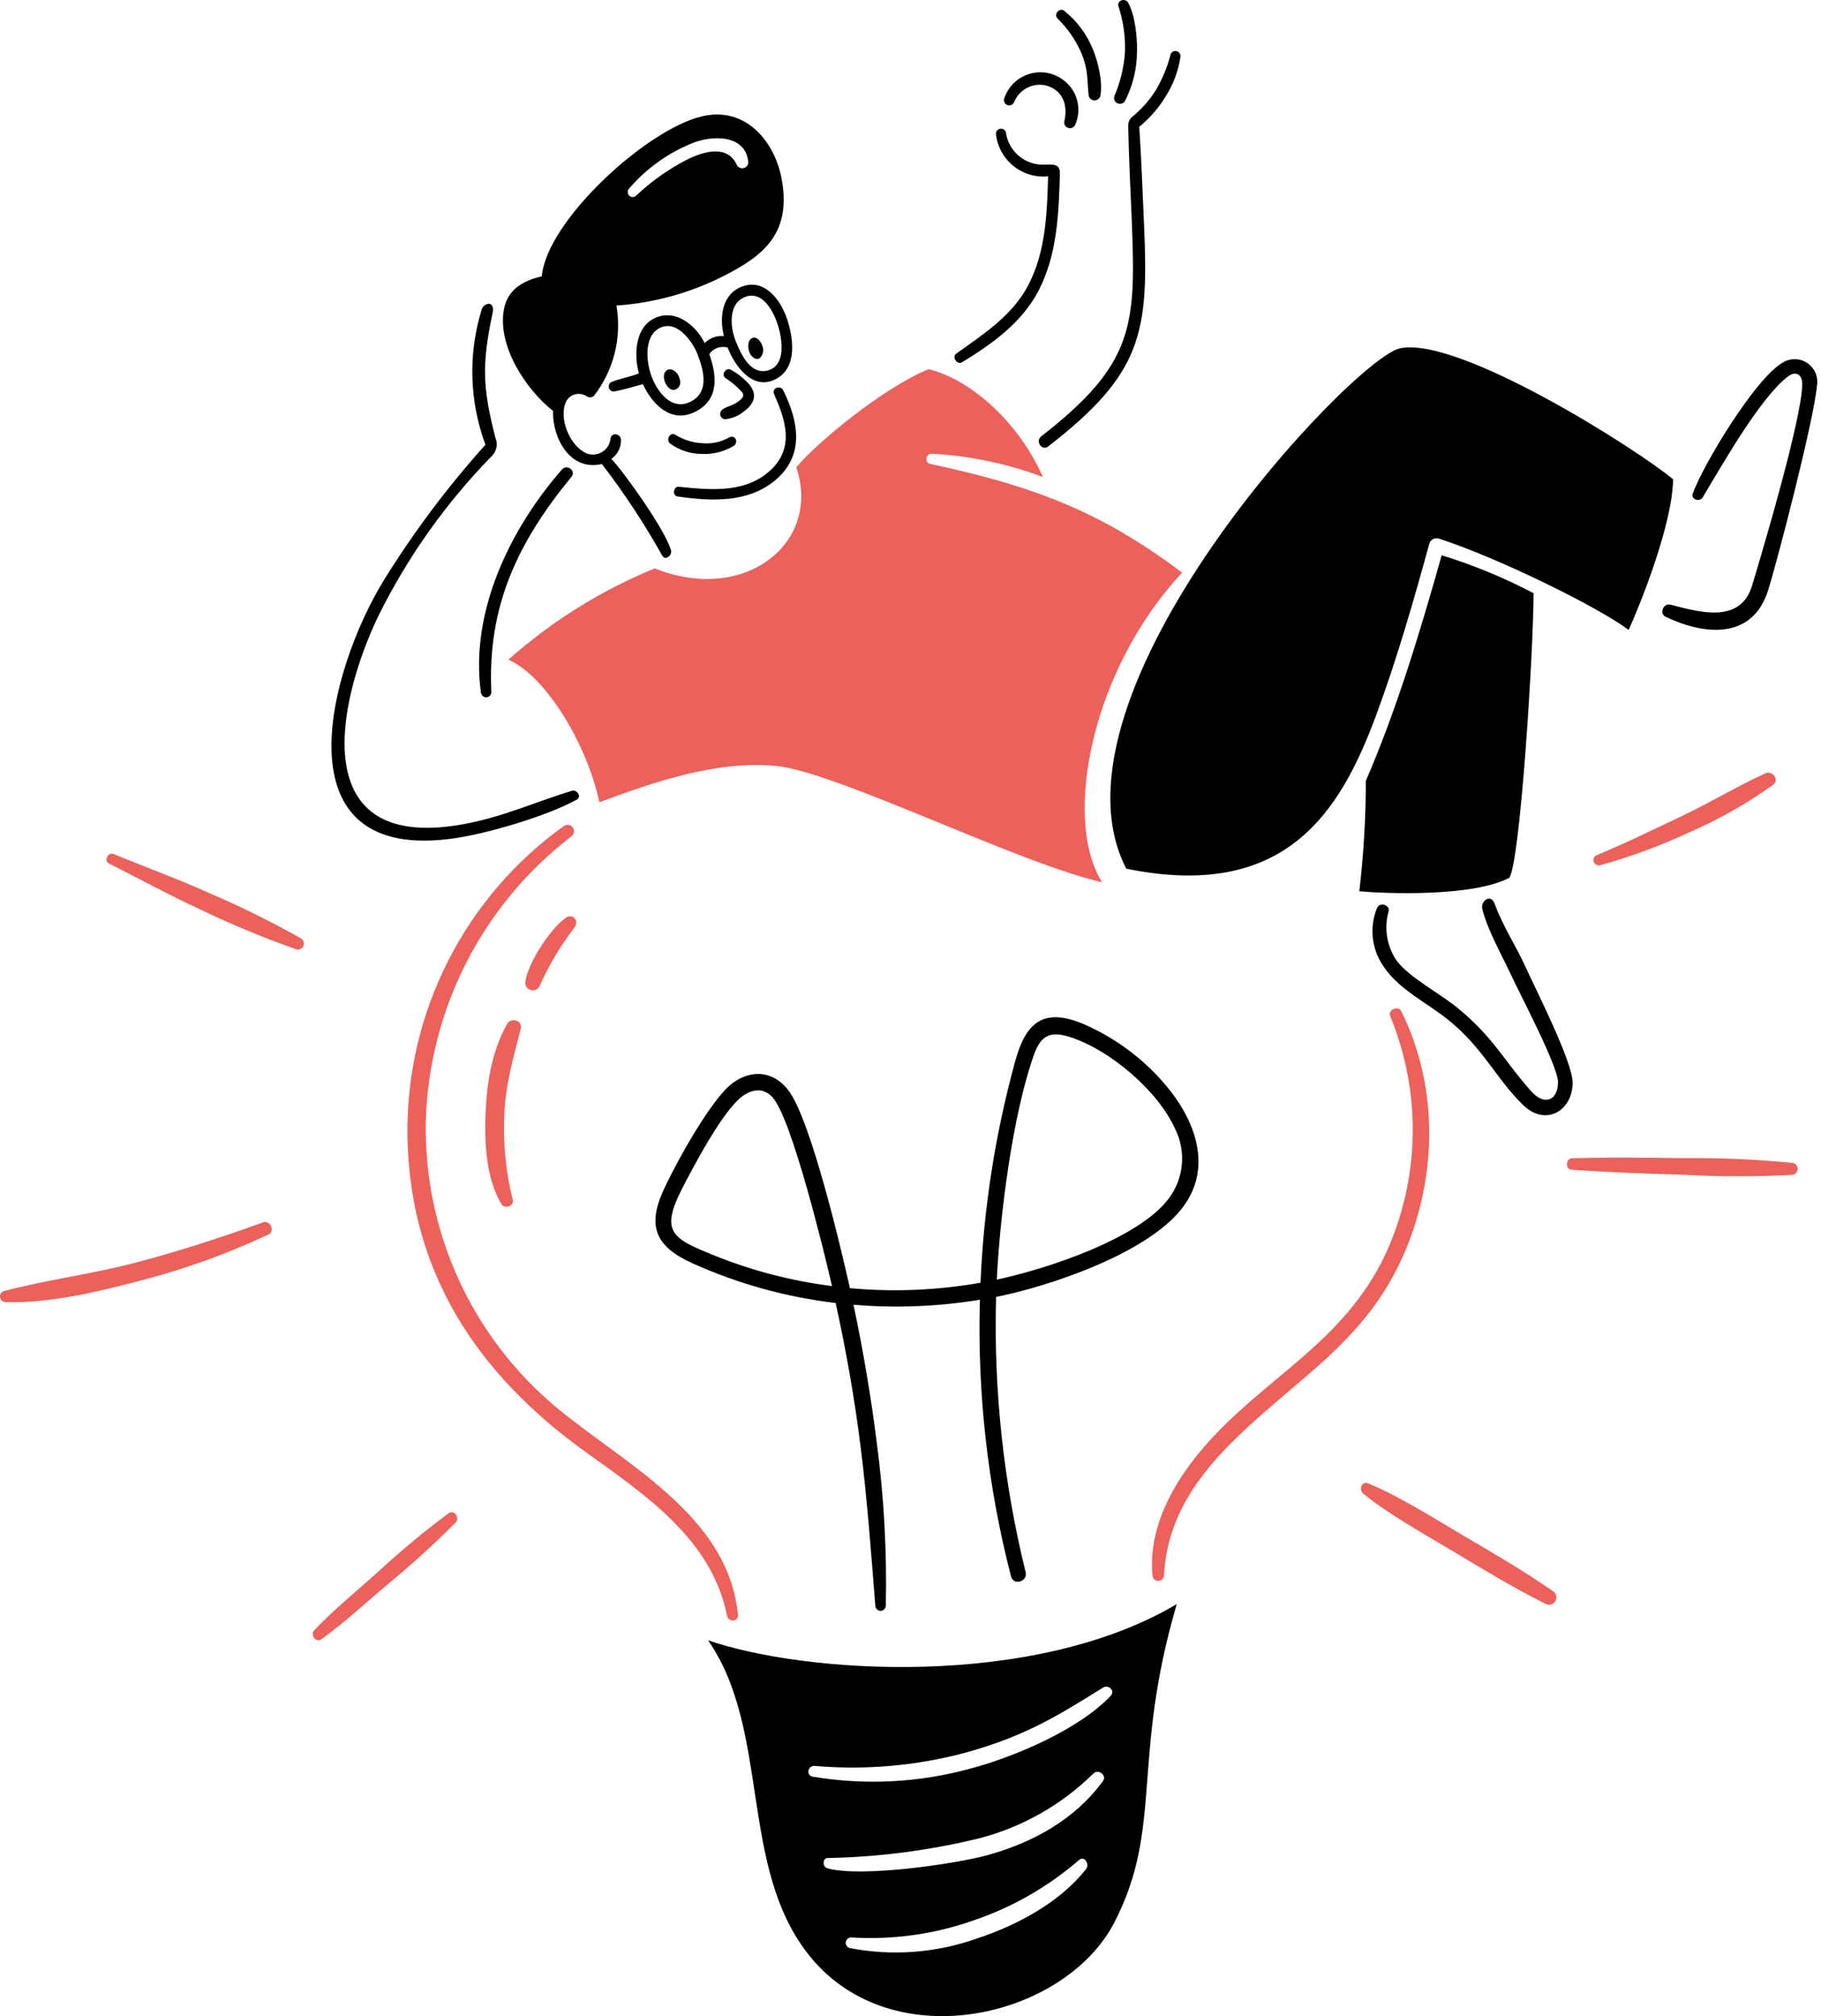 <svg width="262" height="290" viewBox="0 0 262 290" fill="none" xmlns="http://www.w3.org/2000/svg">
<path fill-rule="evenodd" clip-rule="evenodd" d="M65.567 218.984C62.56 222.049 59.352 224.91 56.058 227.663C52.807 230.379 49.678 233.314 46.238 235.793C45.438 236.372 44.599 235.129 45.227 234.472C48.183 231.372 51.574 228.672 54.727 225.786C57.86 222.91 61.139 220.197 64.551 217.659C65.345 217.071 66.209 218.33 65.567 218.984ZM37.85 175.823C31.798 178.023 25.641 180.008 19.41 181.644C13.135 183.292 6.664 184.083 0.551 185.716C0.37 185.778 0.216 185.901 0.117 186.066C0.017 186.23 -0.02 186.424 0.01 186.614C0.041 186.803 0.137 186.976 0.283 187.101C0.428 187.226 0.613 187.295 0.805 187.297C7.258 187.475 13.979 185.821 20.187 184.212C26.529 182.571 32.705 180.346 38.636 177.565C39.618 177.1 38.871 175.452 37.85 175.823ZM43.35 135.012C39.068 132.588 34.654 130.404 30.129 128.471C25.477 126.371 20.991 124.759 16.329 122.839C15.537 122.513 14.903 123.832 15.681 124.218C20.141 126.435 24.268 128.733 28.855 130.831C33.336 132.99 37.933 134.898 42.626 136.545C42.823 136.603 43.033 136.588 43.22 136.505C43.406 136.421 43.557 136.273 43.644 136.088C43.732 135.903 43.75 135.693 43.696 135.496C43.642 135.298 43.52 135.127 43.35 135.012ZM74.924 147.97C75.224 146.786 73.524 146.285 72.961 147.282C70.769 151.143 70.031 155.837 69.855 160.216C69.683 164.458 69.942 169.429 72.127 173.178C72.582 173.959 73.982 173.501 73.781 172.642C72.775 168.602 72.366 164.437 72.565 160.279C72.718 156.03 73.879 152.055 74.924 147.97ZM81.496 131.955C79.321 133.408 76.096 138.236 75.609 141.07C75.535 141.333 75.563 141.613 75.686 141.857C75.81 142.1 76.02 142.288 76.275 142.384C76.531 142.48 76.813 142.476 77.066 142.374C77.319 142.272 77.524 142.078 77.641 141.832C78.951 138.886 80.601 136.104 82.559 133.543C83.518 132.384 82.318 131.409 81.496 131.955ZM79.904 202.319C73.916 197.29 69.132 190.981 65.906 183.858C62.68 176.734 61.094 168.977 61.265 161.159C61.509 153.218 63.517 145.431 67.144 138.362C70.77 131.294 75.924 125.121 82.232 120.291C82.418 120.144 82.54 119.931 82.573 119.696C82.606 119.462 82.547 119.224 82.41 119.031C82.272 118.838 82.066 118.706 81.833 118.661C81.6 118.617 81.36 118.663 81.16 118.791C74.11 123.84 68.38 130.514 64.456 138.248C60.532 145.982 58.529 154.547 58.618 163.219C58.874 183.062 68.748 197.711 84.229 208.835C92.729 214.946 102.429 221.394 104.599 232.402C104.79 233.374 106.273 233.307 106.173 232.272C104.784 217.87 89.751 210.574 79.904 202.319ZM201.611 145.448C201.175 144.57 199.64 145.239 200.017 146.159C202.267 151.601 203.369 157.448 203.255 163.335C203.141 169.222 201.814 175.022 199.356 180.373C193.249 193.31 181.88 198.1 173.184 208.189C168.804 213.271 165.184 219.689 165.82 226.62C165.834 226.832 165.928 227.031 166.084 227.176C166.24 227.32 166.446 227.399 166.659 227.395C166.871 227.392 167.075 227.307 167.226 227.158C167.378 227.008 167.466 226.806 167.472 226.594C167.894 218.329 172.372 212.179 177.923 206.788C186.681 198.275 196.102 193.054 201.548 181.35C206.787 170.091 207.172 156.667 201.611 145.448ZM210.243 220.698C206.243 218.345 201.029 215.051 196.823 213.364C195.879 212.985 195.484 214.307 196.139 214.847C199.627 217.724 205.044 220.728 209.022 223.115C213.404 225.744 217.77 228.399 222.346 230.683C222.582 230.821 222.863 230.863 223.129 230.798C223.394 230.733 223.624 230.567 223.77 230.336C223.916 230.105 223.966 229.825 223.91 229.558C223.853 229.29 223.695 229.055 223.468 228.902C219.21 225.929 214.718 223.328 210.243 220.7V220.698ZM257.948 167.277C252.705 166.757 247.437 166.528 242.168 166.591C236.836 166.505 231.507 166.458 226.176 166.603C225.253 166.628 225.176 168.182 226.111 168.249C231.362 168.624 236.623 168.815 241.886 168.963C247.215 169.266 252.557 169.273 257.886 168.985C258.09 168.959 258.278 168.862 258.416 168.71C258.555 168.558 258.635 168.362 258.643 168.157C258.65 167.952 258.584 167.751 258.457 167.59C258.33 167.428 258.15 167.317 257.948 167.277ZM230.16 124.477C234.599 123.24 238.93 121.643 243.109 119.703C247.342 117.855 251.369 115.569 255.125 112.881C256.069 112.158 254.989 110.767 253.988 111.23C249.888 113.125 246.009 115.47 241.928 117.407C238.019 119.262 233.606 121.419 229.643 123.047C229.486 123.137 229.366 123.28 229.304 123.45C229.242 123.62 229.241 123.807 229.303 123.977C229.365 124.147 229.485 124.29 229.641 124.381C229.798 124.472 229.982 124.504 230.16 124.473V124.477ZM170.095 82.377C158.224 73.434 148.407 69.851 133.815 66.721C132.973 66.54 133.223 65.231 134.046 65.26C139.523 65.555 144.922 66.688 150.055 68.619C146.43 60.466 139.492 54.541 133.604 53.099C126.983 55.819 117.448 63.744 114.564 67.216C118.246 78.016 107.23 86.968 94.207 81.758C86.498 84.912 79.379 89.35 73.151 94.883C78.687 97.383 84.461 107.147 86.242 115.395C94.098 112.465 103.215 109.317 111.789 110.186C120.363 111.055 146.845 124.295 158.566 126.9C152.832 117.812 157.061 96.246 170.095 82.369V82.377Z" fill="#EC615B"/>
<path fill-rule="evenodd" clip-rule="evenodd" d="M101.878 235.943C110.994 249.117 106.178 268.812 116.63 281.522C128.62 296.104 153.32 290.204 160.366 276.457C167.401 262.731 162.726 253.157 169.309 230.734C148.545 243.029 115.696 240.714 101.878 235.943ZM156.269 268.833C152.483 273.66 146.35 276.915 140.634 278.81C134.74 280.913 128.389 281.397 122.243 280.21C122.064 280.157 121.91 280.042 121.808 279.885C121.706 279.728 121.664 279.54 121.689 279.355C121.714 279.17 121.805 279 121.944 278.876C122.084 278.751 122.264 278.681 122.45 278.678C128.394 279.056 134.354 278.235 139.974 276.264C145.592 274.378 150.786 271.411 155.263 267.529C156.057 266.881 156.791 268.168 156.269 268.833ZM158.698 256.179C154.67 261.694 148.681 264.997 142.183 266.817C137.611 268.097 123.903 270.096 119.047 268.736C118.267 268.517 118.347 267.254 119.077 267.26C126.455 267.117 133.795 266.16 140.962 264.405C147.135 262.788 152.774 259.579 157.318 255.1C158.009 254.392 159.292 255.367 158.698 256.179V256.179ZM158.731 242.727C159.449 242.279 160.498 243.185 159.819 243.91C155.319 248.716 146.004 252.71 139.668 254.38C132.265 256.424 124.505 256.825 116.93 255.556C115.912 255.378 116.23 253.929 117.219 254.009C124.558 254.646 131.952 253.988 139.062 252.064C147.478 249.7 151.969 246.946 158.731 242.727V242.727ZM155.911 147.308C150.173 144.881 147.619 147.028 146.089 152.557C143.214 162.984 141.532 173.703 141.074 184.509C134.873 185.604 128.554 185.868 122.283 185.292C121.024 179.65 116.763 161.557 113.583 157.043C111.501 154.083 108.19 153.697 105.357 155.826C102.307 158.118 97.257 167.29 95.499 171.103C92.999 176.515 94.435 179.362 99.65 181.72C106.179 184.663 113.122 186.586 120.234 187.42C121.742 194.308 122.95 201.145 123.827 208.149C124.766 215.636 125.347 223.449 125.937 230.995C125.951 231.189 126.039 231.371 126.183 231.502C126.327 231.633 126.517 231.704 126.712 231.699C126.906 231.694 127.092 231.614 127.229 231.476C127.367 231.338 127.446 231.152 127.449 230.957C127.615 223.149 127.183 215.34 126.157 207.598C125.32 200.921 124.191 194.257 122.796 187.673C128.866 188.187 134.976 187.945 140.986 186.954C140.599 200.365 142.106 213.764 145.464 226.754C145.824 228.121 147.903 227.505 147.564 226.137C144.372 213.192 142.943 199.875 143.318 186.548C151.018 185.013 164.753 180.391 169.924 173.982C174.591 168.197 172.103 161.269 167.71 156.082C164.506 152.287 160.468 149.284 155.911 147.308V147.308ZM102.739 180.576C96.789 178.149 94.862 177.301 98.22 170.81C100.009 167.353 103.432 160.936 106.087 158.31C107.557 156.859 109.551 156.11 111.133 157.817C113.933 160.849 118.665 180.45 119.708 184.987C113.885 184.257 108.181 182.774 102.739 180.576V180.576ZM168.169 172.376C163.853 178.188 150.546 182.551 143.417 184.059C143.834 175.192 145.662 160.24 148.829 151.545C149.829 148.811 151.281 148.295 154.029 149.194C159.804 151.088 166.615 156.92 169.074 162.383C169.866 163.968 170.201 165.743 170.042 167.508C169.882 169.273 169.233 170.959 168.169 172.376V172.376ZM106.783 41.212C103.877 42.291 103.473 45.59 104.152 48.351C103.646 48.297 103.134 48.359 102.655 48.532C102.176 48.705 101.743 48.985 101.388 49.351C100.035 46.6 96.904 44.213 93.88 45.93C91.333 47.376 91.217 51.217 91.926 53.71C90.726 54.19 89.253 54.446 87.981 54.942C87.827 55.018 87.705 55.146 87.636 55.304C87.568 55.462 87.559 55.639 87.609 55.803C87.66 55.967 87.767 56.108 87.913 56.2C88.058 56.292 88.231 56.329 88.401 56.305C89.662 56.073 91.211 55.605 92.501 55.257C93.847 58.191 96.589 60.98 100.057 59.215C103.509 57.459 103.147 54.037 102.049 50.933C102.338 50.523 102.745 50.213 103.216 50.043C103.687 49.873 104.199 49.851 104.682 49.982C105.722 52.625 108.222 56.176 111.498 54.591C114.774 53.006 114.172 48.691 113.249 45.909C112.326 43.127 110 40.019 106.783 41.212ZM99.44 57.738C96.604 59.238 94.482 56.259 93.675 53.952C93.006 52.036 92.683 48.625 94.616 47.357C97.146 45.697 99.582 48.934 100.372 51C101.253 53.306 102.069 56.35 99.44 57.738ZM110.86 53.146C108.139 54.289 106.643 51.063 105.842 49.046C105.01 46.953 104.77 43.529 107.315 42.674C109.837 41.826 111.363 44.962 111.956 46.874C112.572 48.866 112.983 52.254 110.86 53.146ZM97.628 54.053C97.998 54.867 97.951 55.464 97.48 55.853C96.849 56.382 96.218 55.953 95.82 55.271C95.543 54.796 95.245 53.694 95.98 53.237C96.606 52.852 97.38 53.508 97.628 54.053ZM109.728 49.873C109.817 50.156 109.827 50.458 109.757 50.746C109.686 51.035 109.538 51.298 109.328 51.508C108.687 51.93 107.986 51.202 107.795 50.587C107.561 49.837 107.603 49.021 108.095 48.695C108.872 48.187 109.56 49.241 109.729 49.873H109.728ZM106.536 57.5C106.946 57.115 107.088 56.833 106.725 56.364C106.034 55.602 105.246 54.933 104.381 54.375C103.712 53.905 104.438 52.8 105.141 53.175C105.932 53.61 106.662 54.148 107.311 54.775C109.049 56.423 108.821 57.928 106.897 59.284C106.13 59.883 105.201 60.239 104.229 60.306C104.083 60.274 103.949 60.201 103.842 60.096C103.736 59.99 103.663 59.856 103.63 59.71C103.598 59.563 103.609 59.411 103.66 59.27C103.712 59.13 103.804 59.007 103.923 58.917C104.538 58.424 105.663 58.32 106.536 57.5ZM101.004 63.751C102.347 63.882 103.698 63.6 104.876 62.943C105.801 62.43 106.269 63.598 105.605 64.113C104.197 64.971 102.562 65.382 100.915 65.293C99.288 65.281 97.708 64.752 96.4 63.784C95.781 63.267 96.373 62.109 97.139 62.515C98.298 63.256 99.63 63.682 101.004 63.749V63.751ZM97.666 70.016C101.885 70.455 106.703 70.94 110.266 68.145C114.622 64.734 112.953 60.298 111.393 56.73C110.969 55.76 112.311 55.375 112.687 56.138C114.894 60.609 115.811 65.517 111.533 69.085C107.577 72.385 102.271 72.098 97.473 71.413C96.683 71.3 96.877 69.932 97.666 70.014V70.016ZM137.589 50.864C141.505 48.056 145.609 45.447 147.926 41.056C150.458 36.256 150.649 30.673 150.8 25.364C149.009 25.542 147.219 25.01 145.816 23.881C144.413 22.752 143.51 21.118 143.3 19.33C143.277 19.15 143.323 18.967 143.427 18.819C143.531 18.67 143.687 18.566 143.864 18.526C144.042 18.486 144.227 18.513 144.385 18.603C144.543 18.693 144.662 18.838 144.718 19.011C144.894 20.349 145.567 21.573 146.602 22.438C147.638 23.304 148.961 23.749 150.309 23.685C151.939 23.591 152.53 23.744 152.492 25.085C152.331 30.757 152.098 36.625 149.444 41.775C147.087 46.351 142.733 49.488 138.432 52.098C137.709 52.539 136.902 51.354 137.589 50.862V50.864ZM152.139 2.645C151.56 2.045 152.439 1.045 153.106 1.545C154.925 2.992 156.34 4.882 157.216 7.035C157.992 8.852 158.723 11.924 158.297 13.867C158.233 14.043 158.113 14.194 157.956 14.296C157.798 14.399 157.612 14.447 157.424 14.434C157.237 14.421 157.059 14.348 156.917 14.225C156.775 14.102 156.677 13.936 156.637 13.753C156.374 11.313 156.604 10.165 155.614 7.706C154.8 5.806 153.619 4.086 152.139 2.643V2.645ZM160.318 13.87C161.193 11.829 161.714 9.654 161.859 7.438C161.928 5.215 161.609 2.998 160.916 0.885C160.683 0.061 161.883 -0.352 162.305 0.379C163.316 2.127 163.656 5.479 163.585 7.502C163.57 9.958 162.972 12.376 161.84 14.556C161.73 14.724 161.563 14.848 161.37 14.904C161.177 14.961 160.97 14.946 160.786 14.864C160.603 14.781 160.455 14.635 160.369 14.453C160.283 14.271 160.265 14.064 160.318 13.87V13.87ZM162.782 16.898C164.179 15.79 165.374 14.45 166.315 12.937C167.238 11.373 167.937 9.686 168.389 7.927C168.427 7.739 168.537 7.572 168.696 7.464C168.855 7.356 169.049 7.314 169.239 7.348C169.428 7.381 169.596 7.488 169.708 7.644C169.82 7.8 169.866 7.994 169.836 8.184C169.542 10.173 168.838 12.08 167.769 13.784C166.748 15.48 165.444 16.989 163.913 18.244C164.219 22.877 164.388 27.524 164.596 32.162C165.302 47.882 164.36 53.715 150.812 64.219C149.912 64.919 148.912 63.462 149.805 62.768C163.352 52.241 163.439 46.712 162.814 31.284C162.637 26.893 162.408 22.501 162.322 18.108C162.316 17.886 162.353 17.665 162.433 17.457C162.513 17.25 162.633 17.06 162.786 16.9L162.782 16.898ZM82.218 68.59C74.544 77.924 70.124 87.107 70.692 99.449C70.717 99.648 70.661 99.848 70.537 100.006C70.414 100.164 70.233 100.266 70.034 100.29C69.835 100.315 69.635 100.259 69.477 100.135C69.319 100.012 69.217 99.831 69.192 99.632C67.592 87.998 73.376 76.086 80.854 67.532C81.589 66.7 82.93 67.728 82.218 68.59ZM82.976 115.022C78.743 117.363 70.322 119.851 65.489 120.564C39.642 124.381 47.299 96.212 55.347 83.264C59.605 76.42 64.456 69.964 69.844 63.97C67.528 57.727 67.336 50.895 69.299 44.532C69.631 43.496 71.275 43.178 70.868 45.068C69.243 52.611 69.497 55.968 71.28 62.988C71.461 63.409 71.514 63.873 71.434 64.324C71.353 64.775 71.143 65.192 70.828 65.525C64.18 72.31 58.645 80.103 54.428 88.616C48.228 101.607 44.392 122.216 65.991 118.671C72.047 117.678 76.621 115.471 82.276 113.749C83.018 113.524 83.748 114.6 82.979 115.022H82.976ZM219.436 138.977C220.952 142.313 226.251 152.694 226.264 155.711C226.281 159.765 222.387 162.1 219.151 158.956C215.221 155.14 213.519 150.9 208.484 146.79C205.365 144.244 201.249 142.363 199.042 138.979C198.201 137.771 197.677 136.371 197.517 134.908C197.357 133.444 197.566 131.964 198.126 130.603C198.496 129.69 200.026 130.144 199.787 131.103C199.452 132.285 199.38 133.527 199.574 134.741C199.768 135.954 200.225 137.111 200.912 138.13C202.668 140.553 207.112 142.851 209.701 144.974C214.915 149.242 216.311 152.474 220.287 156.951C222.247 159.158 224.154 158.243 224.162 155.685C224.168 153.392 218.951 143.524 217.355 140.126C215.995 137.226 213.963 133.657 213.255 130.677C213.015 129.677 214.464 128.444 215.037 129.99C216.28 133.353 218.093 136.017 219.439 138.977H219.436ZM261.426 55.419C260.965 60.572 255.621 81.019 254.395 84.897C252.123 92.088 245.224 91.364 239.66 88.73C238.678 88.265 239.319 86.716 240.335 86.976C244.514 88.043 250.405 89.805 252.092 84.212C253.798 78.554 259.167 60.412 259.3 55.375C259.341 53.837 258.369 53.275 257.186 54.196C253.186 57.296 247.695 67.025 244.979 71.537C244.55 72.251 243.237 71.837 243.547 70.987C245.094 66.753 252.455 54.581 256.396 52.213C256.922 51.862 257.539 51.672 258.172 51.665C258.804 51.658 259.424 51.836 259.958 52.175C260.491 52.515 260.914 53.003 261.175 53.578C261.437 54.154 261.525 54.794 261.429 55.419H261.426ZM195.575 128.2C196.194 122.922 196.508 117.614 196.516 112.3C200.921 102.193 204.446 90.454 207.426 79.87C211.992 81.281 216.418 83.108 220.649 85.328C220.615 93.865 218.743 123.634 217.173 126.251C211.864 129.07 199.048 128.527 195.575 128.2ZM240.724 68.941C240.616 75.562 235.841 87.308 234.324 90.606C229.947 87.319 215.548 80.228 207.024 77.474C206.75 77.386 206.451 77.41 206.194 77.541C205.937 77.672 205.743 77.9 205.653 78.174C203.375 86.474 200.994 94.774 198.006 102.851C192.829 116.841 184.942 129.626 162.042 124.951C149.142 99.88 194.652 51.515 201.442 50.099C209.901 48.333 235.518 64.6 240.724 68.943V68.941ZM96.537 79.141C95.678 76.179 89.937 68.119 87.962 66.005C88.409 65.692 88.77 65.271 89.012 64.782C89.254 64.293 89.37 63.75 89.347 63.205C89.27 62.391 88.004 62.144 87.841 63.045C87.807 63.493 87.654 63.924 87.399 64.293C87.144 64.663 86.794 64.958 86.387 65.148C85.98 65.338 85.53 65.417 85.083 65.376C84.635 65.335 84.207 65.175 83.841 64.914C81.825 63.64 80.402 60.059 81.441 57.763C81.576 57.501 81.766 57.271 81.997 57.089C82.228 56.907 82.496 56.777 82.783 56.708C83.069 56.639 83.367 56.633 83.656 56.689C83.945 56.746 84.218 56.864 84.457 57.036C84.611 57.133 84.793 57.175 84.975 57.157C85.156 57.139 85.326 57.061 85.457 56.936C86.868 55.114 87.884 53.019 88.441 50.783C88.998 48.548 89.084 46.221 88.693 43.95C94.039 43.587 99.257 42.154 104.038 39.738C109.785 36.831 114.068 33.583 112.389 25.381C111.389 20.481 107.374 15.238 101.018 16.728C93.001 18.607 78.633 31.798 77.954 39.753C75.237 40.362 72.979 41.669 72.483 44.597C71.593 49.855 75.659 56.009 79.571 59.113C79.451 62.951 81.995 67.831 86.596 66.743C89.805 70.913 92.705 75.312 95.272 79.905C95.718 80.712 96.753 79.888 96.537 79.141V79.141ZM90.509 27.129C92.936 24.297 95.998 22.08 99.445 20.657C102.375 19.418 107.286 19.264 107.666 23.341C107.663 23.532 107.597 23.716 107.479 23.866C107.361 24.016 107.198 24.123 107.013 24.172C106.829 24.221 106.634 24.208 106.457 24.136C106.28 24.064 106.132 23.937 106.034 23.773C104.665 20.715 101.234 21.794 98.869 22.948C96.183 24.325 93.707 26.079 91.516 28.157C91.379 28.282 91.197 28.349 91.011 28.344C90.825 28.339 90.648 28.262 90.517 28.128C90.387 27.995 90.313 27.817 90.312 27.63C90.31 27.444 90.381 27.264 90.509 27.129V27.129ZM144.499 14.122C144.781 13.286 145.26 12.531 145.897 11.92C146.533 11.31 147.308 10.862 148.155 10.616C149.002 10.37 149.895 10.332 150.76 10.505C151.625 10.679 152.434 11.059 153.12 11.614C154.047 12.342 154.706 13.357 154.993 14.499C155.281 15.642 155.181 16.848 154.708 17.928C154.632 18.112 154.492 18.263 154.313 18.353C154.134 18.442 153.929 18.464 153.736 18.414C153.542 18.365 153.373 18.247 153.259 18.083C153.146 17.919 153.095 17.72 153.116 17.521C153.64 15.341 153.088 13.213 150.816 12.386C149.859 12.076 148.82 12.142 147.909 12.568C146.998 12.995 146.284 13.752 145.909 14.686C145.835 14.873 145.689 15.023 145.503 15.102C145.318 15.181 145.109 15.184 144.922 15.109C144.735 15.034 144.586 14.888 144.506 14.703C144.427 14.518 144.425 14.309 144.499 14.122V14.122Z" fill="black"/>
</svg>
